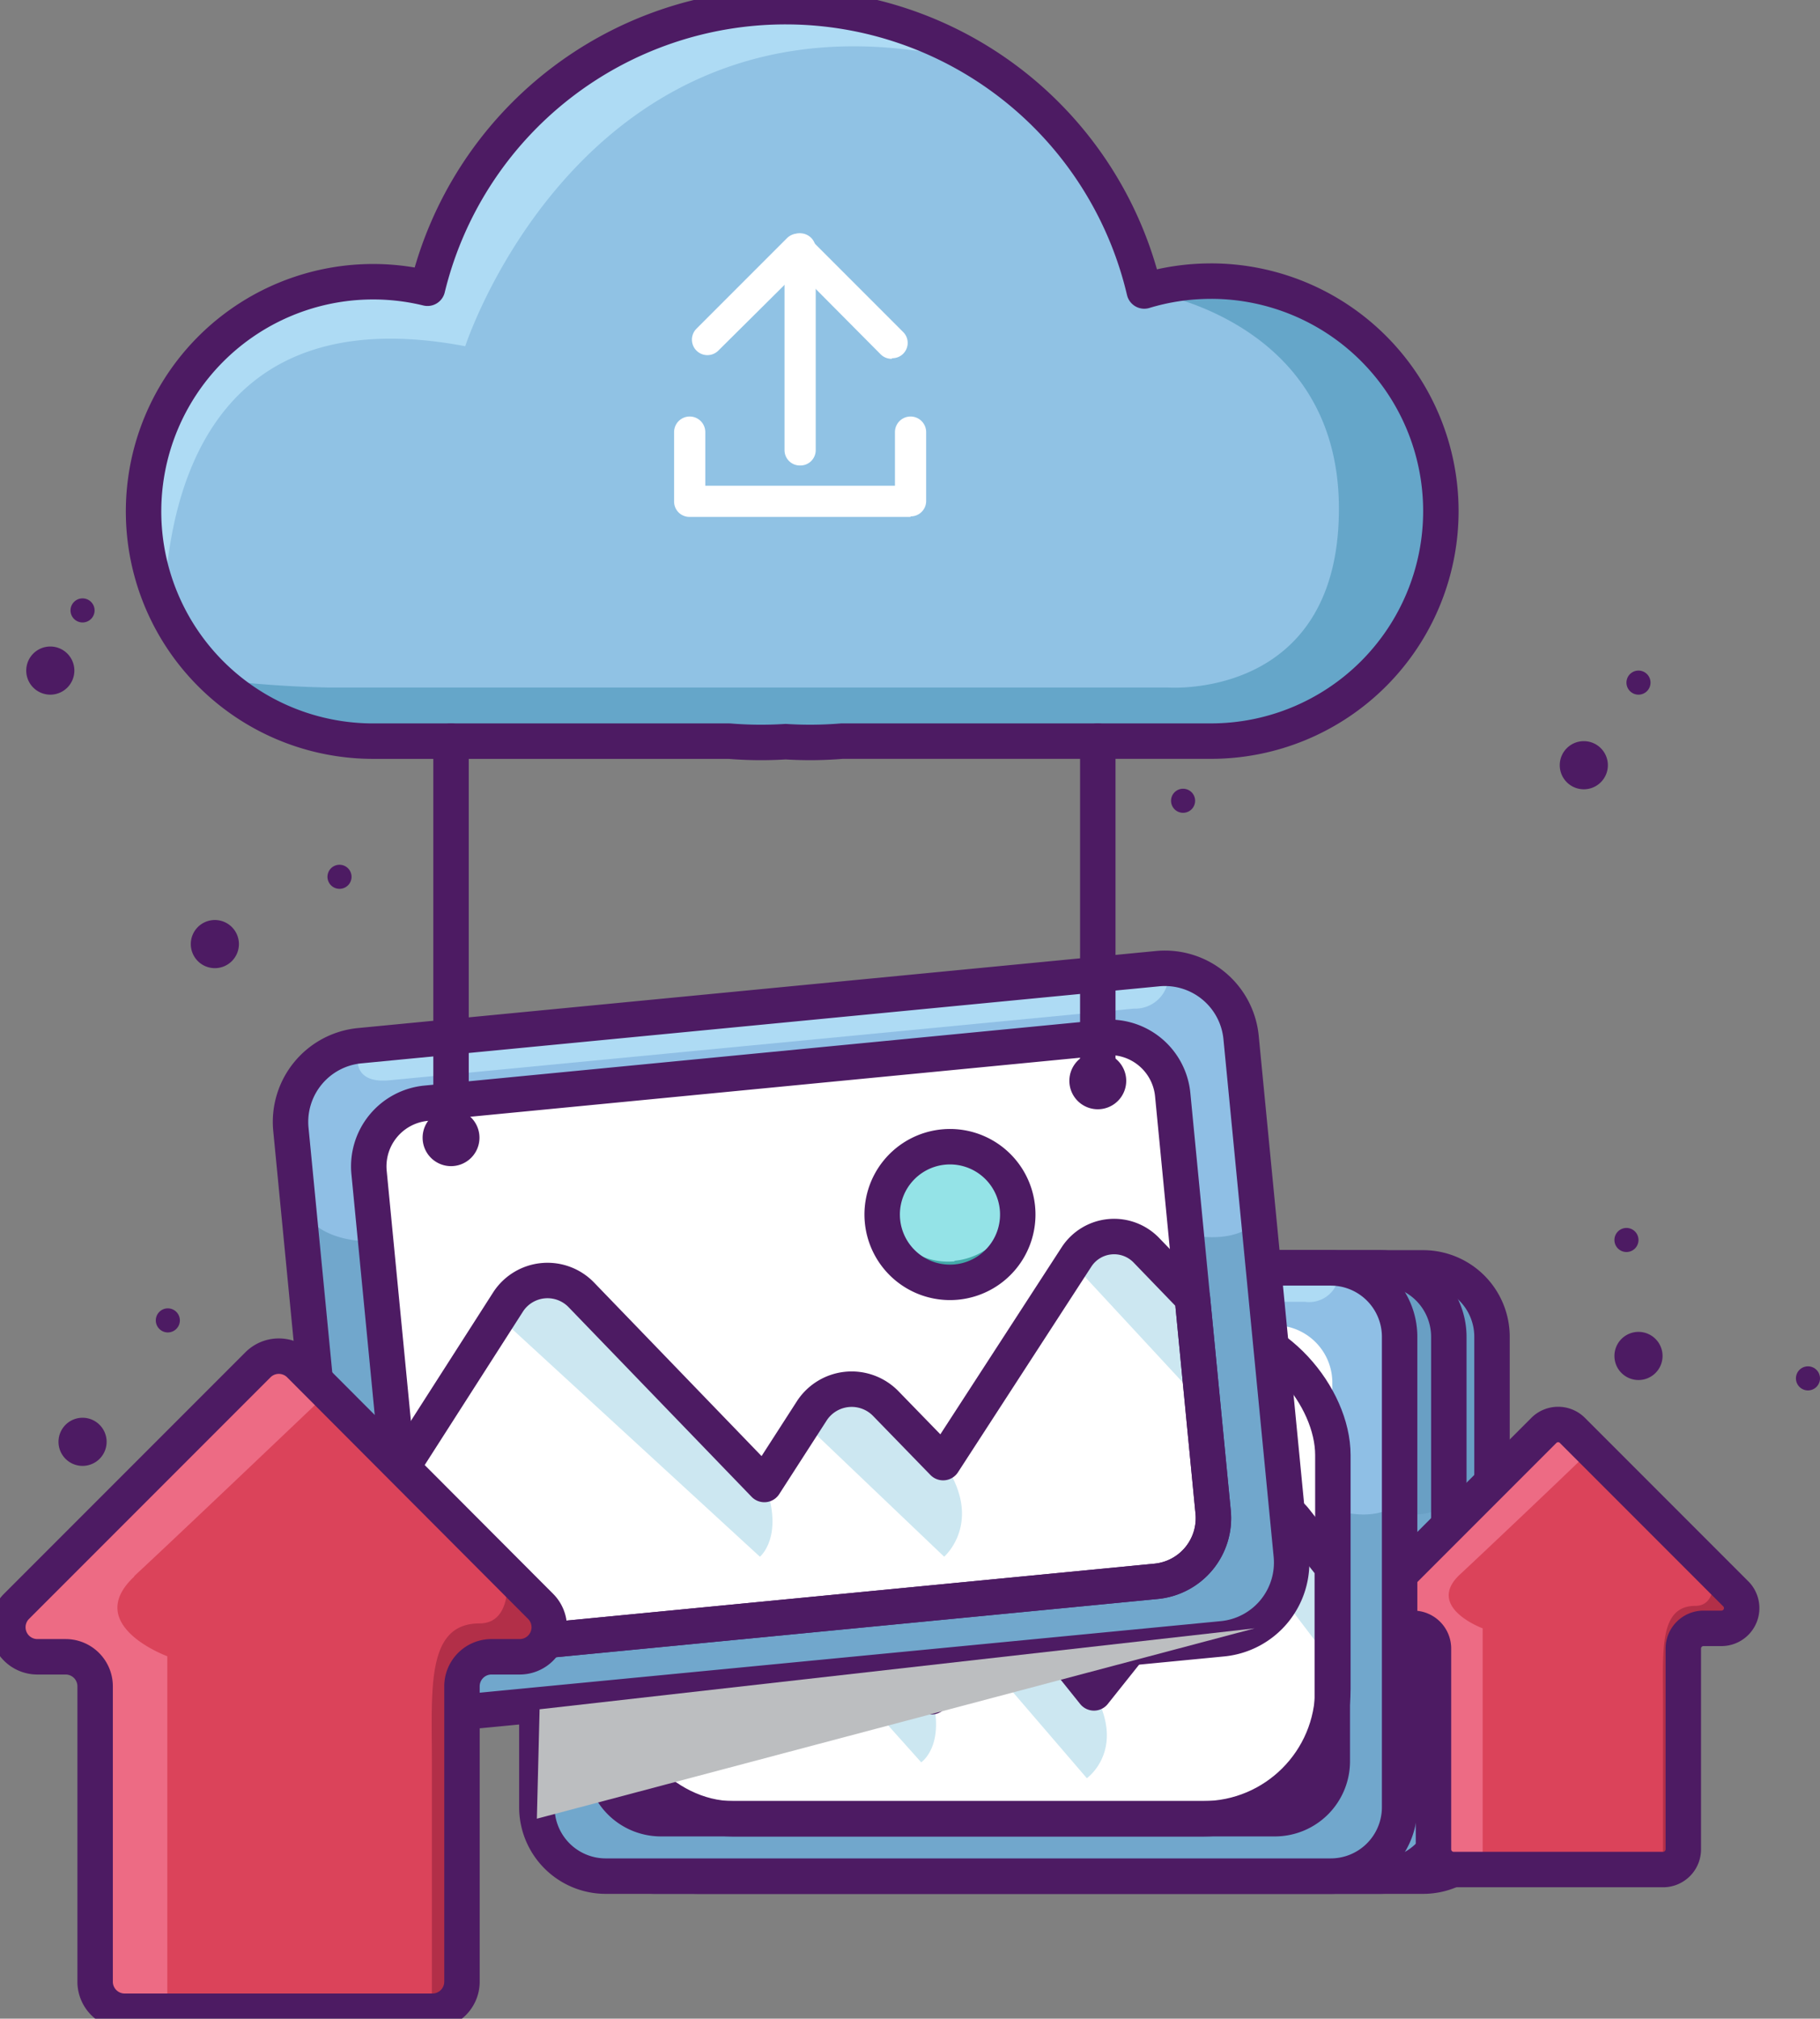 <svg xmlns="http://www.w3.org/2000/svg" xmlns:xlink="http://www.w3.org/1999/xlink" width="145.853" height="161.696" viewBox="0 0 145.853 161.696">
  <rect x="0" y="0" width="145.853" height="161.696" fill="#808080" stroke="none"/>
  <defs>
    <clipPath id="clip-path">
      <rect id="Rectangle_64" data-name="Rectangle 64" width="145.853" height="161.695" fill="none"/>
    </clipPath>
    <clipPath id="clip-path-2">
      <rect id="Rectangle_63" data-name="Rectangle 63" width="57.57" height="15.264" fill="none"/>
    </clipPath>
  </defs>
  <g id="unlimited_download" data-name="unlimited download" transform="translate(166.45 184.53)">
    <g id="Group_94" data-name="Group 94" transform="translate(-166.45 -184.53)">
      <g id="Layer_1" data-name="Layer 1">
        <g id="Group_93" data-name="Group 93" clip-path="url(#clip-path)">
          <g id="Group_92" data-name="Group 92" transform="translate(0.629 0.539)">
            <path id="Path_694" data-name="Path 694" d="M178.716,280.52h-58.1A5.52,5.52,0,0,1,115.1,275V237.32a5.52,5.52,0,0,1,5.52-5.52h58.1a5.52,5.52,0,0,1,5.52,5.52V275a5.52,5.52,0,0,1-5.52,5.52" transform="translate(-65.301 -130.781)" fill="#699fc4"/>
            <path id="Path_695" data-name="Path 695" d="M127.343,231.8s-1.358,2.716,1.928,2.716h54.153a2.4,2.4,0,0,0,2.716-2.673Z" transform="translate(-72.024 -130.781)" fill="#aedbf4"/>
            <path id="Path_696" data-name="Path 696" d="M177.608,263.887l-1.8,3.768s-41.184-9.726-51.3-8.543c-8.5,1.008-9.42-2.629-9.507-3.812v32.86a5.52,5.52,0,0,0,5.564,5.564h58.1a5.52,5.52,0,0,0,5.52-5.52V263.8c-2.366,2.1-6.572.088-6.572.088" transform="translate(-65.244 -143.985)" fill="#71a7cc"/>
            <path id="Path_697" data-name="Path 697" d="M178.716,280.52h-58.1A5.52,5.52,0,0,1,115.1,275V237.32a5.52,5.52,0,0,1,5.52-5.52h58.1a5.52,5.52,0,0,1,5.52,5.52V275a5.52,5.52,0,0,1-5.52,5.52Z" transform="translate(-65.301 -130.781)" fill="none" stroke="#4d1b63" stroke-linecap="round" stroke-linejoin="round" stroke-width="2.84"/>
            <path id="Path_698" data-name="Path 698" d="M181.146,281.819H131.857a4.6,4.6,0,0,1-4.557-4.557V246.857a4.6,4.6,0,0,1,4.557-4.557H181.19a4.6,4.6,0,0,1,4.557,4.557v30.362a4.6,4.6,0,0,1-4.557,4.557" transform="translate(-72.156 -136.681)" fill="#fff"/>
            <path id="Path_699" data-name="Path 699" d="M131.857,299.16h49.289A4.6,4.6,0,0,0,185.7,294.6v-15.6l-2.979-3.768a3.242,3.242,0,0,0-5.082,0L166.6,289.083l-3.724-4.644a3.417,3.417,0,0,0-5.345,0l-3.943,4.951-11.873-14.94a3.374,3.374,0,0,0-5.3,0L127.3,286.06v8.5a4.6,4.6,0,0,0,4.557,4.557" transform="translate(-72.156 -154.022)" fill="#fff"/>
            <path id="Path_700" data-name="Path 700" d="M164.363,289.49,152.49,274.55a3.374,3.374,0,0,0-5.3,0l-.789,1.008L163.531,294.7s1.928-1.271.876-5.214" transform="translate(-82.887 -154.078)" fill="#cce7f1"/>
            <path id="Path_701" data-name="Path 701" d="M204.013,308.784s3.155-2.234.613-6.791l-3.724-4.644a3.417,3.417,0,0,0-5.345,0l-.657.832Z" transform="translate(-110.138 -166.888)" fill="#cce7f1"/>
            <path id="Path_702" data-name="Path 702" d="M246.933,276.324a3.242,3.242,0,0,0-5.082,0l-.35.438,8.412,11.041v-7.711Z" transform="translate(-136.321 -155.108)" fill="#cce7f1"/>
            <path id="Path_703" data-name="Path 703" d="M131.857,299.16h49.289A4.6,4.6,0,0,0,185.7,294.6v-15.6l-2.979-3.768a3.242,3.242,0,0,0-5.082,0L166.6,289.083l-3.724-4.644a3.417,3.417,0,0,0-5.345,0l-3.943,4.951-11.873-14.94a3.374,3.374,0,0,0-5.3,0L127.3,286.06v8.5a4.6,4.6,0,0,0,4.557,4.6Z" transform="translate(-72.156 -154.022)" fill="none" stroke="#4d1b63" stroke-linecap="round" stroke-linejoin="round" stroke-width="2.84"/>
            <path id="Path_704" data-name="Path 704" d="M181.146,281.819H131.857a4.6,4.6,0,0,1-4.557-4.557V246.857a4.6,4.6,0,0,1,4.557-4.557H181.19a4.6,4.6,0,0,1,4.557,4.557v30.362A4.6,4.6,0,0,1,181.146,281.819Z" transform="translate(-72.156 -136.681)" fill="none" stroke="#4d1b63" stroke-linecap="round" stroke-linejoin="round" stroke-width="2.84"/>
            <path id="Path_705" data-name="Path 705" d="M220.714,262.607a4.907,4.907,0,1,1-4.907-4.907,4.907,4.907,0,0,1,4.907,4.907" transform="translate(-119.128 -145.334)" fill="#94e3e7"/>
            <path id="Path_706" data-name="Path 706" d="M215.835,271.362a4.907,4.907,0,0,1-4.819-4.162,4.907,4.907,0,1,0,9.683,0,4.907,4.907,0,0,1-4.819,4.162" transform="translate(-119.156 -150.672)" fill="#4aa"/>
            <path id="Path_707" data-name="Path 707" d="M220.714,262.607a4.907,4.907,0,1,1-4.907-4.907A4.907,4.907,0,0,1,220.714,262.607Z" transform="translate(-119.128 -145.334)" fill="none" stroke="#4d1b63" stroke-linecap="round" stroke-linejoin="round" stroke-width="2.84"/>
            <path id="Path_708" data-name="Path 708" d="M170.816,280.52h-58.1A5.52,5.52,0,0,1,107.2,275V237.32a5.52,5.52,0,0,1,5.52-5.52h58.1a5.52,5.52,0,0,1,5.52,5.52V275a5.521,5.521,0,0,1-5.52,5.52" transform="translate(-60.862 -130.781)" fill="#699fc4"/>
            <path id="Path_709" data-name="Path 709" d="M119.543,231.8s-1.358,2.716,1.928,2.716H175.58a2.4,2.4,0,0,0,2.716-2.673Z" transform="translate(-67.641 -130.781)" fill="#aedbf4"/>
            <path id="Path_710" data-name="Path 710" d="M169.808,263.887l-1.8,3.768s-41.184-9.726-51.3-8.543c-8.5,1.008-9.42-2.629-9.507-3.812v32.86a5.52,5.52,0,0,0,5.52,5.564h58.1a5.52,5.52,0,0,0,5.52-5.52V263.8c-2.366,2.1-6.572.088-6.572.088" transform="translate(-60.862 -143.985)" fill="#71a7cc"/>
            <path id="Path_711" data-name="Path 711" d="M170.816,280.52h-58.1A5.52,5.52,0,0,1,107.2,275V237.32a5.52,5.52,0,0,1,5.52-5.52h58.1a5.52,5.52,0,0,1,5.52,5.52V275a5.521,5.521,0,0,1-5.52,5.52Z" transform="translate(-60.862 -130.781)" fill="none" stroke="#4d1b63" stroke-linecap="round" stroke-linejoin="round" stroke-width="2.84"/>
            <path id="Path_712" data-name="Path 712" d="M173.346,281.819H124.057a4.6,4.6,0,0,1-4.557-4.557V246.857a4.6,4.6,0,0,1,4.557-4.557h49.289a4.6,4.6,0,0,1,4.557,4.557v30.362a4.6,4.6,0,0,1-4.557,4.557" transform="translate(-67.773 -136.681)" fill="#fff"/>
            <path id="Path_713" data-name="Path 713" d="M124.057,299.16h49.289A4.6,4.6,0,0,0,177.9,294.6v-15.6l-2.979-3.768a3.242,3.242,0,0,0-5.082,0L158.8,289.083l-3.724-4.644a3.417,3.417,0,0,0-5.345,0l-3.943,4.951-11.873-14.94a3.374,3.374,0,0,0-5.3,0L119.5,286.06v8.5a4.6,4.6,0,0,0,4.557,4.557" transform="translate(-67.773 -154.022)" fill="#fff"/>
            <path id="Path_714" data-name="Path 714" d="M156.463,289.49,144.59,274.55a3.374,3.374,0,0,0-5.3,0l-.789,1.008L155.631,294.7s1.928-1.271.876-5.214" transform="translate(-78.449 -154.078)" fill="#cce7f1"/>
            <path id="Path_715" data-name="Path 715" d="M196.113,308.784s3.155-2.234.613-6.791L193,297.349a3.417,3.417,0,0,0-5.345,0l-.657.832Z" transform="translate(-105.699 -166.888)" fill="#cce7f1"/>
            <path id="Path_716" data-name="Path 716" d="M239.033,276.324a3.242,3.242,0,0,0-5.082,0l-.351.438,8.412,11.041v-7.711Z" transform="translate(-131.883 -155.108)" fill="#cce7f1"/>
            <path id="Path_717" data-name="Path 717" d="M124.057,299.16h49.289A4.6,4.6,0,0,0,177.9,294.6v-15.6l-2.979-3.768a3.242,3.242,0,0,0-5.082,0L158.8,289.083l-3.724-4.644a3.417,3.417,0,0,0-5.345,0l-3.943,4.951-11.873-14.94a3.374,3.374,0,0,0-5.3,0L119.5,286.06v8.5a4.6,4.6,0,0,0,4.557,4.6Z" transform="translate(-67.773 -154.022)" fill="none" stroke="#4d1b63" stroke-linecap="round" stroke-linejoin="round" stroke-width="2.84"/>
            <rect id="Rectangle_61" data-name="Rectangle 61" width="58.446" height="39.528" rx="10.4" transform="translate(51.683 105.619)" stroke-width="2.84" stroke="#4d1b63" stroke-linecap="round" stroke-linejoin="round" fill="none"/>
            <path id="Path_718" data-name="Path 718" d="M212.814,262.607a4.907,4.907,0,1,1-4.907-4.907,4.907,4.907,0,0,1,4.907,4.907" transform="translate(-114.689 -145.334)" fill="#94e3e7"/>
            <path id="Path_719" data-name="Path 719" d="M207.935,271.362a4.907,4.907,0,0,1-4.819-4.162,4.907,4.907,0,1,0,9.683,0,4.907,4.907,0,0,1-4.819,4.162" transform="translate(-114.717 -150.672)" fill="#4aa"/>
            <path id="Path_720" data-name="Path 720" d="M212.814,262.607a4.907,4.907,0,1,1-4.907-4.907A4.907,4.907,0,0,1,212.814,262.607Z" transform="translate(-114.689 -145.334)" fill="none" stroke="#4d1b63" stroke-linecap="round" stroke-linejoin="round" stroke-width="2.84"/>
            <path id="Path_721" data-name="Path 721" d="M280.418,274.044,267.275,260.9a1.621,1.621,0,0,0-2.278,0l-13.144,13.144a1.621,1.621,0,0,0,1.139,2.716h1.533a1.621,1.621,0,0,1,1.621,1.621v16.079a1.621,1.621,0,0,0,1.621,1.621h16.78a1.621,1.621,0,0,0,1.621-1.621V278.381a1.621,1.621,0,0,1,1.621-1.621h1.49a1.621,1.621,0,0,0,1.139-2.716" transform="translate(-141.898 -146.869)" fill="#db435a"/>
            <path id="Path_722" data-name="Path 722" d="M305.765,309.657V293.534a1.621,1.621,0,0,1,1.621-1.621h1.533a1.621,1.621,0,0,0,1.139-2.716l-1.8-1.8c.088,1.446-.219,2.716-1.49,2.716-2.892,0-2.585,3.549-2.585,7.536V311.19h.044a1.621,1.621,0,0,0,1.621-1.621" transform="translate(-171.539 -162.021)" fill="#b22f48"/>
            <path id="Path_723" data-name="Path 723" d="M258.293,272.423c2.015-1.884,7.492-7.054,10.515-9.989l-1.533-1.533a1.621,1.621,0,0,0-2.278,0l-13.144,13.144a1.621,1.621,0,0,0,1.139,2.716h1.533a1.621,1.621,0,0,1,1.621,1.621v16.079a1.621,1.621,0,0,0,1.621,1.621h2.322V276.76s-4.644-1.709-1.8-4.337" transform="translate(-141.898 -146.869)" fill="#ed6b84"/>
            <path id="Path_724" data-name="Path 724" d="M280.418,274.044,267.275,260.9a1.621,1.621,0,0,0-2.278,0l-13.144,13.144a1.621,1.621,0,0,0,1.139,2.716h1.533a1.621,1.621,0,0,1,1.621,1.621v16.079a1.621,1.621,0,0,0,1.621,1.621h16.78a1.621,1.621,0,0,0,1.621-1.621V278.381a1.621,1.621,0,0,1,1.621-1.621h1.49a1.621,1.621,0,0,0,1.139-2.716Z" transform="translate(-141.898 -146.869)" fill="none" stroke="#4d1b63" stroke-linecap="round" stroke-linejoin="round" stroke-width="2.84"/>
            <path id="Path_725" data-name="Path 725" d="M161.772,280.52H103.72A5.52,5.52,0,0,1,98.2,275V237.32a5.52,5.52,0,0,1,5.52-5.52h58.1a5.52,5.52,0,0,1,5.52,5.52V275a5.521,5.521,0,0,1-5.564,5.52" transform="translate(-55.805 -130.781)" fill="#8fbfe5"/>
            <path id="Path_726" data-name="Path 726" d="M110.443,231.8s-1.358,2.716,1.928,2.716H166.48a2.4,2.4,0,0,0,2.716-2.673Z" transform="translate(-62.528 -130.781)" fill="#aedbf4"/>
            <path id="Path_727" data-name="Path 727" d="M160.708,263.887l-1.8,3.768s-41.184-9.726-51.3-8.543c-8.5,1.008-9.42-2.629-9.507-3.812v32.86a5.52,5.52,0,0,0,5.564,5.564h58.052a5.52,5.52,0,0,0,5.52-5.52V263.8c-2.366,2.1-6.572.088-6.572.088" transform="translate(-55.749 -143.985)" fill="#71a7cc"/>
            <path id="Path_728" data-name="Path 728" d="M161.772,280.52H103.72A5.52,5.52,0,0,1,98.2,275V237.32a5.52,5.52,0,0,1,5.52-5.52h58.1a5.52,5.52,0,0,1,5.52,5.52V275a5.521,5.521,0,0,1-5.564,5.52Z" transform="translate(-55.805 -130.781)" fill="none" stroke="#4d1b63" stroke-linecap="round" stroke-linejoin="round" stroke-width="2.84"/>
            <path id="Path_729" data-name="Path 729" d="M164.246,281.819H114.957a4.6,4.6,0,0,1-4.557-4.557V246.857a4.6,4.6,0,0,1,4.557-4.557h49.289a4.6,4.6,0,0,1,4.557,4.557v30.362a4.6,4.6,0,0,1-4.557,4.557" transform="translate(-62.66 -136.681)" fill="#fff"/>
            <path id="Path_730" data-name="Path 730" d="M114.957,299.16h49.289A4.6,4.6,0,0,0,168.8,294.6v-15.6l-2.979-3.768a3.242,3.242,0,0,0-5.082,0L149.7,289.083l-3.724-4.644a3.417,3.417,0,0,0-5.345,0l-3.943,4.951-11.873-14.94a3.374,3.374,0,0,0-5.3,0L110.4,286.06v8.5a4.6,4.6,0,0,0,4.557,4.557" transform="translate(-62.66 -154.022)" fill="#fff"/>
            <path id="Path_731" data-name="Path 731" d="M147.363,289.49,135.49,274.55a3.374,3.374,0,0,0-5.3,0l-.789,1.008L146.531,294.7s1.928-1.271.876-5.214" transform="translate(-73.336 -154.078)" fill="#cce7f1"/>
            <path id="Path_732" data-name="Path 732" d="M187.113,308.784s3.155-2.234.613-6.791L184,297.349a3.417,3.417,0,0,0-5.345,0l-.657.832Z" transform="translate(-100.643 -166.888)" fill="#cce7f1"/>
            <path id="Path_733" data-name="Path 733" d="M229.933,276.324a3.242,3.242,0,0,0-5.082,0l-.35.438,8.412,11.041v-7.711Z" transform="translate(-126.77 -155.108)" fill="#cce7f1"/>
            <path id="Path_734" data-name="Path 734" d="M114.957,299.16h49.289A4.6,4.6,0,0,0,168.8,294.6v-15.6l-2.979-3.768a3.242,3.242,0,0,0-5.082,0L149.7,289.083l-3.724-4.644a3.417,3.417,0,0,0-5.345,0l-3.943,4.951-11.873-14.94a3.374,3.374,0,0,0-5.3,0L110.4,286.06v8.5a4.6,4.6,0,0,0,4.557,4.6Z" transform="translate(-62.66 -154.022)" fill="none" stroke="#4d1b63" stroke-linecap="round" stroke-linejoin="round" stroke-width="2.84"/>
            <rect id="Rectangle_62" data-name="Rectangle 62" width="58.446" height="39.528" rx="10.4" transform="translate(47.74 105.619)" stroke-width="2.84" stroke="#4d1b63" stroke-linecap="round" stroke-linejoin="round" fill="none"/>
            <path id="Path_735" data-name="Path 735" d="M203.814,262.607a4.907,4.907,0,1,1-4.907-4.907,4.907,4.907,0,0,1,4.907,4.907" transform="translate(-109.633 -145.334)" fill="#94e3e7"/>
            <path id="Path_736" data-name="Path 736" d="M198.935,271.362a4.907,4.907,0,0,1-4.819-4.162,4.907,4.907,0,1,0,9.683,0,4.907,4.907,0,0,1-4.819,4.162" transform="translate(-109.66 -150.672)" fill="#4aa"/>
            <path id="Path_737" data-name="Path 737" d="M203.814,262.607a4.907,4.907,0,1,1-4.907-4.907A4.907,4.907,0,0,1,203.814,262.607Z" transform="translate(-109.633 -145.334)" fill="none" stroke="#4d1b63" stroke-linecap="round" stroke-linejoin="round" stroke-width="2.84"/>
            <path id="Path_738" data-name="Path 738" d="M111.786,23.211a18.4,18.4,0,0,0-5.345.789A29.53,29.53,0,0,0,49,23.781a18.4,18.4,0,1,0-4.469,36.277H73.187a29.88,29.88,0,0,0,9.025,0h29.574a18.423,18.423,0,0,0,0-36.847" transform="translate(-15.37 -1.231)" fill="#90c2e4"/>
            <path id="Path_739" data-name="Path 739" d="M80.528,88.3a29.88,29.88,0,0,0,9.025,0h29.574a18.4,18.4,0,1,0-5.345-36.058s15.6,2.059,15.6,17.437-13.713,14.327-13.713,14.327H48.325a86.311,86.311,0,0,1-9.025-.657A18.357,18.357,0,0,0,51.874,88.3Z" transform="translate(-22.711 -29.476)" fill="#65a6c9"/>
            <path id="Path_740" data-name="Path 740" d="M51.857,28.55S61.847-2.25,93.085,5.9A29.53,29.53,0,0,0,48.834,23.906,18.445,18.445,0,0,0,27.717,49.712c.263-9.2,3.549-25.061,24.141-21.162" transform="translate(-15.202 -1.356)" fill="#aedbf4"/>
            <path id="Path_741" data-name="Path 741" d="M111.786,23.211a18.4,18.4,0,0,0-5.345.789A29.53,29.53,0,0,0,49,23.781a18.4,18.4,0,1,0-4.469,36.277H73.187A30.972,30.972,0,0,0,77.7,60.1a30.971,30.971,0,0,0,4.513-.044h29.574a18.423,18.423,0,0,0,0-36.847Z" transform="translate(-15.37 -1.231)" fill="none" stroke="#4d1b63" stroke-linecap="round" stroke-linejoin="round" stroke-width="2.84"/>
            <path id="Path_742" data-name="Path 742" d="M127.868,230.738l-64.01,6.178a6.134,6.134,0,0,1-6.66-5.477L53.167,189.9a6.134,6.134,0,0,1,5.477-6.66l64.01-6.178a6.134,6.134,0,0,1,6.66,5.477l4.031,41.535a6.134,6.134,0,0,1-5.477,6.66" transform="translate(-30.488 -100.014)" fill="#8fbfe5"/>
            <path id="Path_743" data-name="Path 743" d="M65.561,183.221s-1.183,3.111,2.41,2.76l59.629-5.739A2.67,2.67,0,0,0,130.316,177Z" transform="translate(-37.361 -99.991)" fill="#aedbf4"/>
            <path id="Path_744" data-name="Path 744" d="M124.281,221.26,122.7,225.6s-46.442-6.309-57.439-3.943c-9.244,2.015-10.647-1.884-10.866-3.155l3.505,36.233a6.134,6.134,0,0,0,6.66,5.477l64.01-6.178a6.134,6.134,0,0,0,5.477-6.66l-2.585-26.9c-2.41,2.585-7.229.789-7.229.789" transform="translate(-31.195 -123.308)" fill="#71a7cc"/>
            <path id="Path_745" data-name="Path 745" d="M127.868,230.738l-64.01,6.178a6.134,6.134,0,0,1-6.66-5.477L53.167,189.9a6.134,6.134,0,0,1,5.477-6.66l64.01-6.178a6.134,6.134,0,0,1,6.66,5.477l4.031,41.535A6.134,6.134,0,0,1,127.868,230.738Z" transform="translate(-30.488 -100.014)" fill="none" stroke="#4d1b63" stroke-linecap="round" stroke-linejoin="round" stroke-width="2.84"/>
            <path id="Path_746" data-name="Path 746" d="M130.563,233.222,76.235,238.48a5.082,5.082,0,0,1-5.52-4.557L67.472,200.45a5.082,5.082,0,0,1,4.557-5.52l54.328-5.258a5.082,5.082,0,0,1,5.52,4.557l3.242,33.473a5.082,5.082,0,0,1-4.557,5.52" transform="translate(-38.528 -107.099)" fill="#fff"/>
            <path id="Path_747" data-name="Path 747" d="M79.3,258.942l54.328-5.258a5.082,5.082,0,0,0,4.557-5.52l-1.665-17.175-3.68-3.812a3.593,3.593,0,0,0-5.608.526l-10.69,16.474-4.6-4.732a3.812,3.812,0,0,0-5.915.57l-3.812,5.915-14.677-15.2a3.768,3.768,0,0,0-5.827.526L72.9,245.01l.92,9.376a5.082,5.082,0,0,0,5.52,4.556" transform="translate(-41.59 -127.561)" fill="#fff"/>
            <path id="Path_748" data-name="Path 748" d="M112.537,250.329l-14.677-15.2a3.768,3.768,0,0,0-5.871.57l-.789,1.227,20.943,19.234s1.972-1.621.394-5.827" transform="translate(-51.872 -132.005)" fill="#cce7f1"/>
            <path id="Path_749" data-name="Path 749" d="M158.316,267.393s3.242-2.8-.044-7.536l-4.6-4.732a3.812,3.812,0,0,0-5.915.57L147.1,256.7Z" transform="translate(-83.281 -143.241)" fill="#cce7f1"/>
            <path id="Path_750" data-name="Path 750" d="M202.059,227.078a3.593,3.593,0,0,0-5.608.526l-.351.526,10.471,11.3-.832-8.5Z" transform="translate(-110.812 -127.505)" fill="#cce7f1"/>
            <path id="Path_751" data-name="Path 751" d="M79.3,258.942l54.328-5.258a5.082,5.082,0,0,0,4.557-5.52l-1.665-17.175-3.68-3.812a3.593,3.593,0,0,0-5.608.526l-10.69,16.474-4.6-4.732a3.812,3.812,0,0,0-5.915.57l-3.812,5.915-14.677-15.2a3.768,3.768,0,0,0-5.827.526L72.9,245.01l.92,9.376A5.082,5.082,0,0,0,79.3,258.942Z" transform="translate(-41.59 -127.561)" fill="none" stroke="#4d1b63" stroke-linecap="round" stroke-linejoin="round" stroke-width="2.84"/>
            <path id="Path_752" data-name="Path 752" d="M130.563,233.222,76.235,238.48a5.082,5.082,0,0,1-5.52-4.557L67.472,200.45a5.082,5.082,0,0,1,4.557-5.52l54.328-5.258a5.082,5.082,0,0,1,5.52,4.557l3.242,33.473A5.082,5.082,0,0,1,130.563,233.222Z" transform="translate(-38.528 -107.099)" fill="none" stroke="#4d1b63" stroke-linecap="round" stroke-linejoin="round" stroke-width="2.84"/>
            <path id="Path_753" data-name="Path 753" d="M172.2,214.532a5.433,5.433,0,1,1-5.915-4.863,5.433,5.433,0,0,1,5.915,4.863" transform="translate(-91.294 -118.333)" fill="#94e3e7"/>
            <path id="Path_754" data-name="Path 754" d="M167.167,224.026a5.433,5.433,0,0,1-5.783-4.075,5.421,5.421,0,1,0,10.69-1.051,5.433,5.433,0,0,1-4.907,5.082" transform="translate(-91.3 -123.533)" fill="#4aa"/>
            <path id="Path_755" data-name="Path 755" d="M172.2,214.532a5.433,5.433,0,1,1-5.915-4.863A5.433,5.433,0,0,1,172.2,214.532Z" transform="translate(-91.294 -118.333)" fill="none" stroke="#4d1b63" stroke-linecap="round" stroke-linejoin="round" stroke-width="2.84"/>
            <line id="Line_2" data-name="Line 2" y2="27.208" transform="translate(87.347 58.827)" fill="none" stroke="#4d1b63" stroke-linecap="round" stroke-linejoin="round" stroke-width="2.84"/>
            <line id="Line_3" data-name="Line 3" y2="31.764" transform="translate(35.516 58.827)" fill="none" stroke="#4d1b63" stroke-linecap="round" stroke-linejoin="round" stroke-width="2.84"/>
            <path id="Path_756" data-name="Path 756" d="M81.857,205.078a2.278,2.278,0,1,1-2.278-2.278,2.278,2.278,0,0,1,2.278,2.278" transform="translate(-44.062 -114.487)" fill="#4d1b63"/>
            <path id="Path_757" data-name="Path 757" d="M200.157,194.678a2.278,2.278,0,1,1-2.278-2.278,2.278,2.278,0,0,1,2.278,2.278" transform="translate(-110.532 -108.643)" fill="#4d1b63"/>
            <path id="Path_758" data-name="Path 758" d="M142.576,52.733a1.227,1.227,0,0,1-.876-.351l-6.616-6.66-6.4,6.353a1.239,1.239,0,0,1-1.753-1.753l7.273-7.273a1.271,1.271,0,0,1,1.753,0l7.536,7.536a1.227,1.227,0,0,1-.876,2.1" transform="translate(-71.746 -24.531)" fill="#fff"/>
            <path id="Path_759" data-name="Path 759" d="M144.727,61.249a1.227,1.227,0,0,1-1.227-1.227V43.9a1.249,1.249,0,1,1,2.5,0V60.022a1.227,1.227,0,0,1-1.227,1.227" transform="translate(-81.258 -24.503)" fill="#fff"/>
            <path id="Path_760" data-name="Path 760" d="M142.227,84.19h-17.7a1.227,1.227,0,0,1-1.227-1.227V77.4a1.249,1.249,0,0,1,2.5,0v4.294H141V77.4a1.249,1.249,0,0,1,2.5,0v5.52a1.227,1.227,0,0,1-1.227,1.227" transform="translate(-69.908 -43.326)" fill="#fff"/>
            <g id="Group_91" data-name="Group 91" transform="translate(42.395 129.891)">
              <g id="Group_90" data-name="Group 90" clip-path="url(#clip-path-2)">
                <path id="Path_761" data-name="Path 761" d="M155.726,297.7,98.2,312.947l.219-8.763Z" transform="translate(-98.2 -297.7)" fill="#bcbec0"/>
              </g>
            </g>
            <path id="Path_762" data-name="Path 762" d="M299.156,245.428a1.928,1.928,0,1,1-1.928-1.928,1.928,1.928,0,0,1,1.928,1.928" transform="translate(-166.55 -137.355)" fill="#4d1b63"/>
            <path id="Path_763" data-name="Path 763" d="M330.428,250.764a.964.964,0,1,1-.964-.964.964.964,0,0,1,.964.964" transform="translate(-185.204 -140.895)" fill="#4d1b63"/>
            <path id="Path_764" data-name="Path 764" d="M14.828,110.364a.964.964,0,1,1-.964-.964.964.964,0,0,1,.964.964" transform="translate(-7.877 -62.008)" fill="#4d1b63"/>
            <path id="Path_765" data-name="Path 765" d="M299.428,123.564a.964.964,0,1,1-.964-.964.964.964,0,0,1,.964.964" transform="translate(-167.786 -69.425)" fill="#4d1b63"/>
            <path id="Path_766" data-name="Path 766" d="M61.828,159.064a.964.964,0,1,1-.964-.964.964.964,0,0,1,.964.964" transform="translate(-34.285 -89.371)" fill="#4d1b63"/>
            <path id="Path_767" data-name="Path 767" d="M297.228,225.464a.964.964,0,1,1-.964-.964.964.964,0,0,1,.964.964" transform="translate(-166.55 -126.68)" fill="#4d1b63"/>
            <path id="Path_768" data-name="Path 768" d="M216.128,145.164a.964.964,0,1,1-.964-.964.964.964,0,0,1,.964.964" transform="translate(-120.982 -81.561)" fill="#4d1b63"/>
            <path id="Path_769" data-name="Path 769" d="M30.428,240.164a.964.964,0,1,1-.964-.964.964.964,0,0,1,.964.964" transform="translate(-16.643 -134.939)" fill="#4d1b63"/>
            <path id="Path_770" data-name="Path 770" d="M8.656,120.128A1.928,1.928,0,1,1,6.728,118.2a1.928,1.928,0,0,1,1.928,1.928" transform="translate(-3.326 -66.953)" fill="#4d1b63"/>
            <path id="Path_771" data-name="Path 771" d="M289.156,137.428a1.928,1.928,0,1,1-1.928-1.928,1.928,1.928,0,0,1,1.928,1.928" transform="translate(-160.932 -76.673)" fill="#4d1b63"/>
            <path id="Path_772" data-name="Path 772" d="M14.556,261.128a1.928,1.928,0,1,1-1.928-1.928,1.928,1.928,0,0,1,1.928,1.928" transform="translate(-6.641 -146.177)" fill="#4d1b63"/>
            <path id="Path_773" data-name="Path 773" d="M38.756,170.128a1.928,1.928,0,1,1-1.928-1.928,1.928,1.928,0,0,1,1.928,1.928" transform="translate(-20.239 -95.046)" fill="#4d1b63"/>
            <path id="Path_774" data-name="Path 774" d="M44.138,267.987,24.816,248.622a2.366,2.366,0,0,0-3.33,0L2.121,267.987a2.366,2.366,0,0,0,1.665,4.031H6.065a2.366,2.366,0,0,1,2.366,2.366v23.659a2.366,2.366,0,0,0,2.366,2.366H35.463a2.366,2.366,0,0,0,2.366-2.366V274.384a2.366,2.366,0,0,1,2.366-2.366h2.278a2.366,2.366,0,0,0,1.665-4.031" transform="translate(-1.436 -139.848)" fill="#db435a"/>
            <path id="Path_775" data-name="Path 775" d="M81.389,320.328V296.669a2.366,2.366,0,0,1,2.366-2.366h2.278a2.366,2.366,0,0,0,1.665-4.031L85.025,287.6c.131,2.1-.307,4.031-2.234,4.031-4.294,0-3.812,5.258-3.812,11.128v19.935h.044a2.366,2.366,0,0,0,2.366-2.366" transform="translate(-44.996 -162.134)" fill="#b22f48"/>
            <path id="Path_776" data-name="Path 776" d="M11.541,265.577c2.979-2.76,11.041-10.427,15.51-14.677l-2.278-2.278a2.366,2.366,0,0,0-3.33,0L2.121,267.987a2.366,2.366,0,0,0,1.665,4.031H6.065a2.366,2.366,0,0,1,2.366,2.366v23.659a2.366,2.366,0,0,0,2.366,2.366h3.417V271.974s-6.835-2.5-2.629-6.4" transform="translate(-1.436 -139.848)" fill="#ed6b84"/>
            <path id="Path_777" data-name="Path 777" d="M44.138,267.987,24.816,248.622a2.366,2.366,0,0,0-3.33,0L2.121,267.987a2.366,2.366,0,0,0,1.665,4.031H6.065a2.366,2.366,0,0,1,2.366,2.366v23.659a2.366,2.366,0,0,0,2.366,2.366H35.463a2.366,2.366,0,0,0,2.366-2.366V274.384a2.366,2.366,0,0,1,2.366-2.366h2.278a2.366,2.366,0,0,0,1.665-4.031Z" transform="translate(-1.436 -139.848)" fill="none" stroke="#4d1b63" stroke-linecap="round" stroke-linejoin="round" stroke-width="2.84"/>
          </g>
        </g>
      </g>
    </g>
  </g>
</svg>
